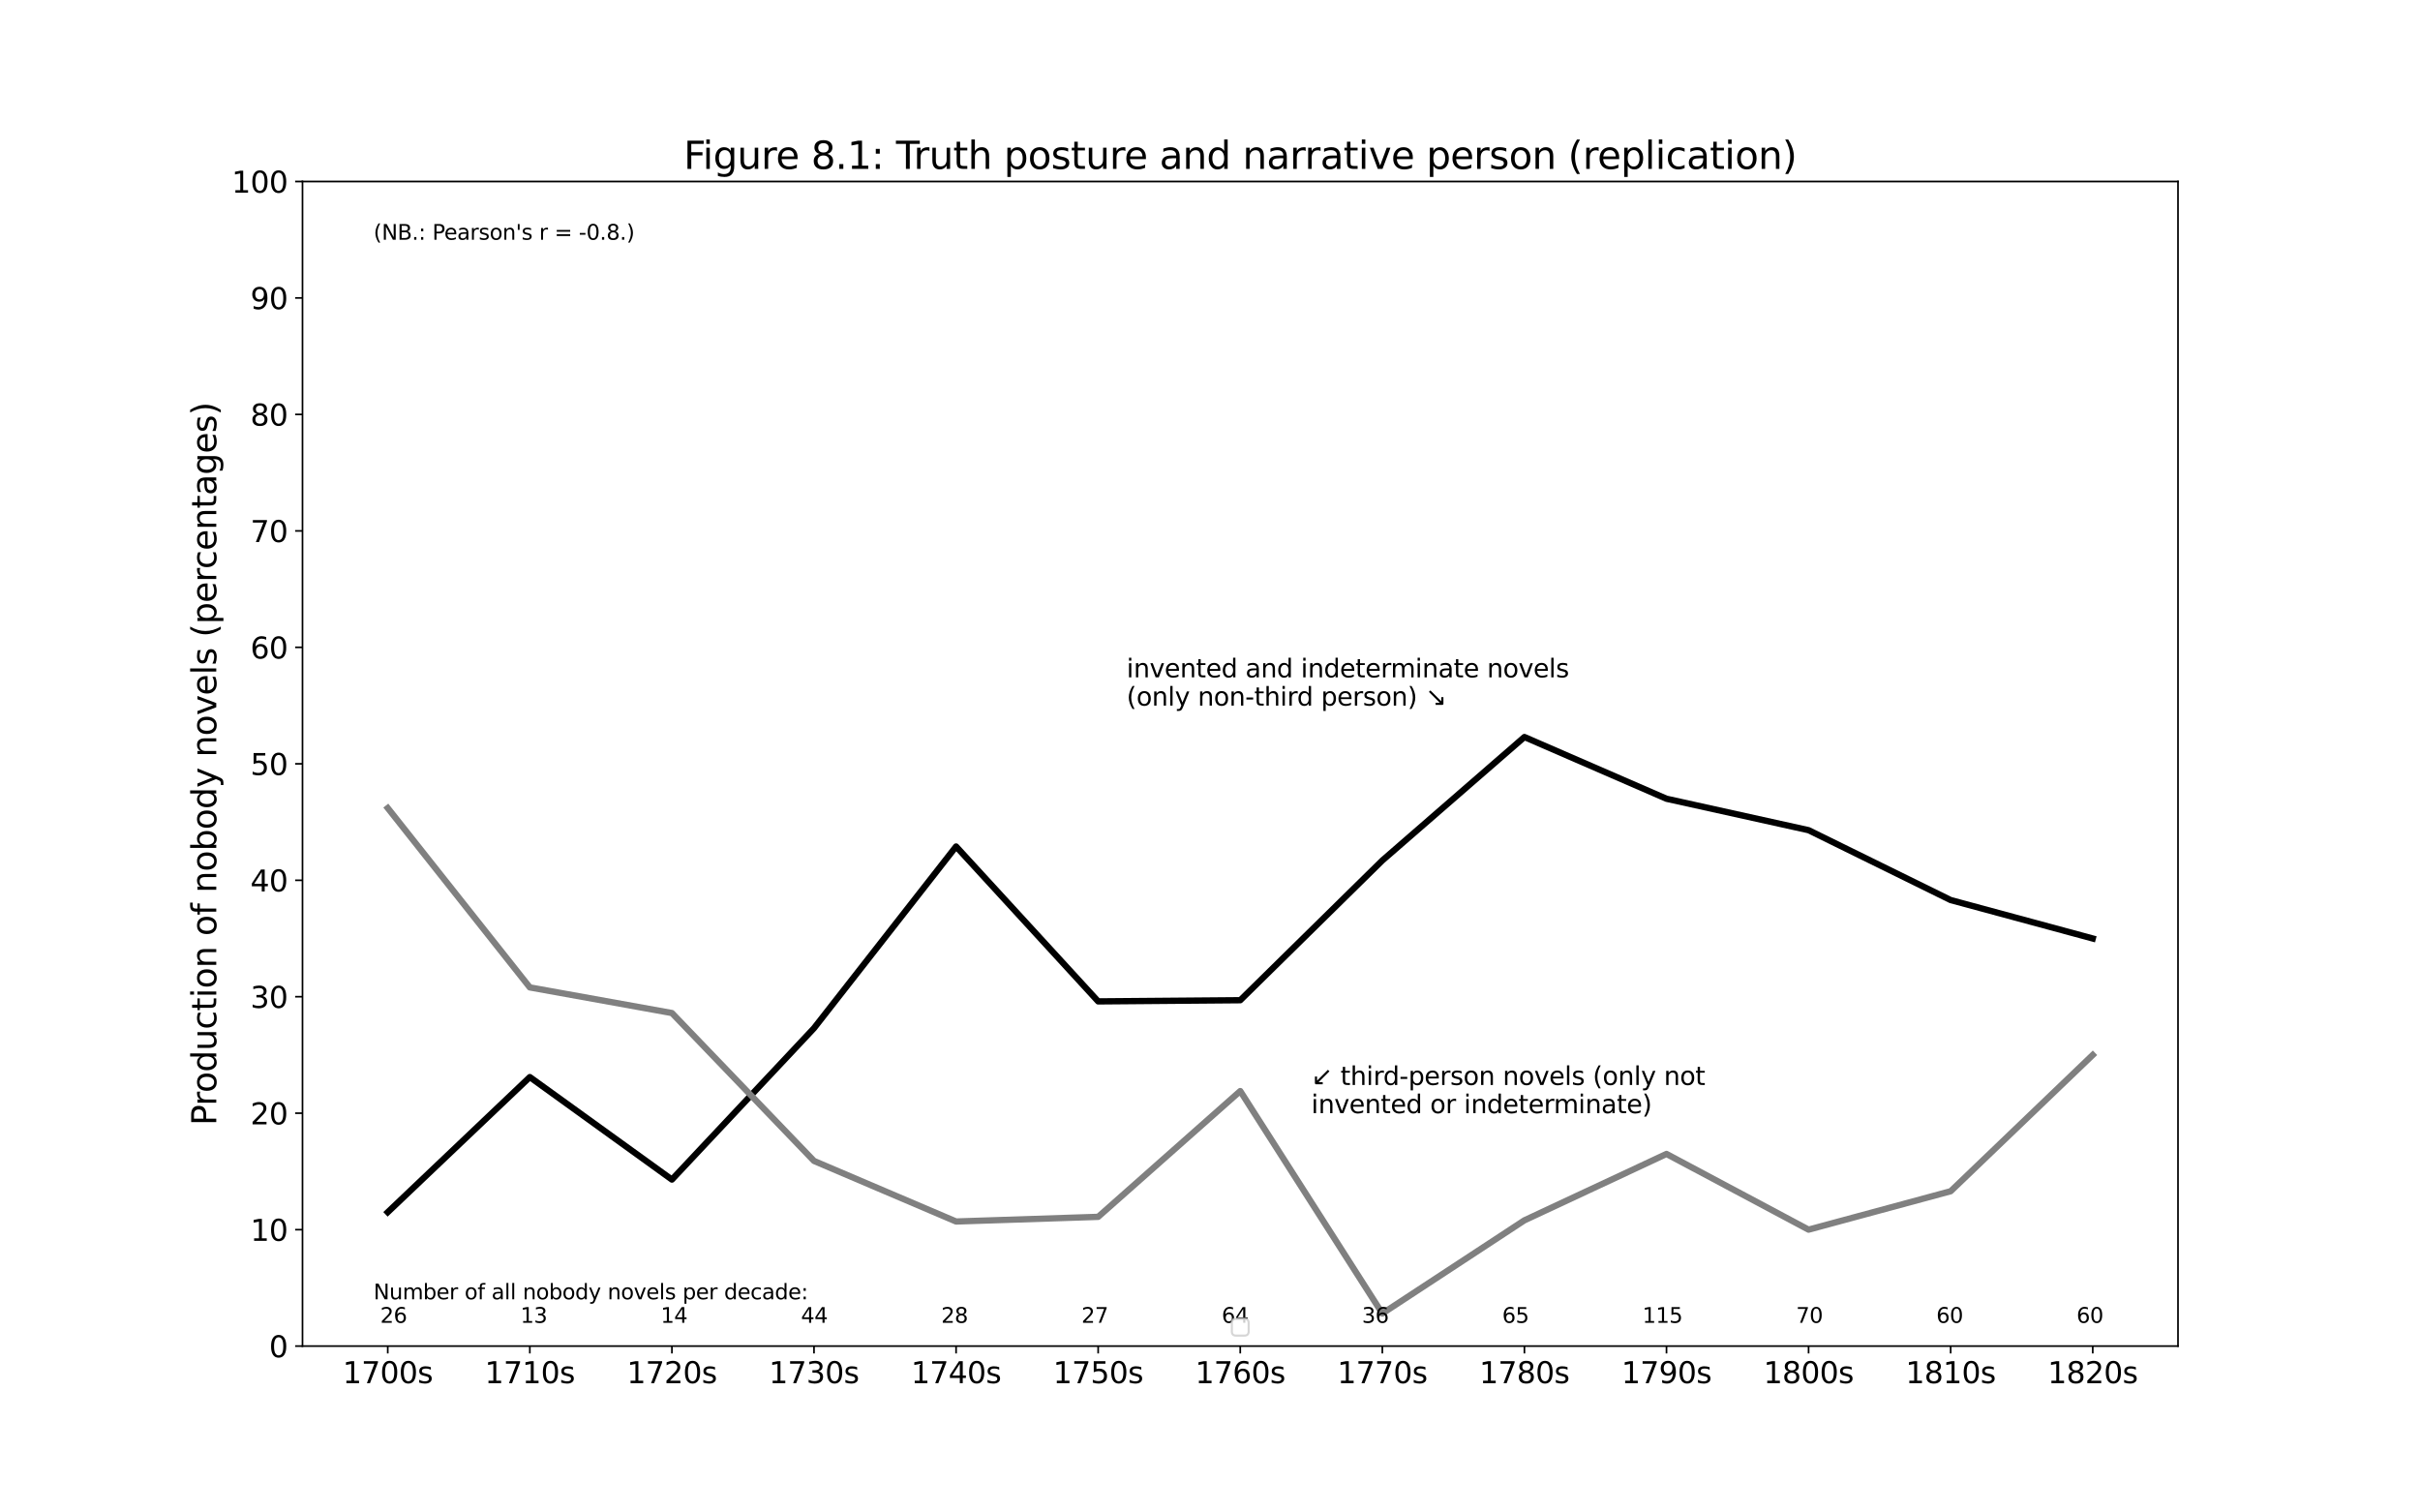 <?xml version="1.0" encoding="utf-8" standalone="no"?>
<!DOCTYPE svg PUBLIC "-//W3C//DTD SVG 1.1//EN"
  "http://www.w3.org/Graphics/SVG/1.1/DTD/svg11.dtd">
<svg xmlns:xlink="http://www.w3.org/1999/xlink" width="1152pt" height="720pt" viewBox="0 0 1152 720" xmlns="http://www.w3.org/2000/svg" version="1.1">
 <defs>
  <style type="text/css">*{stroke-linejoin: round; stroke-linecap: butt}</style>
 </defs>
 <g id="figure_1">
  <g id="patch_1">
   <path d="M 0 720 
L 1152 720 
L 1152 0 
L 0 0 
z
" style="fill: #ffffff"/>
  </g>
  <g id="axes_1">
   <g id="patch_2">
    <path d="M 144 640.8 
L 1036.8 640.8 
L 1036.8 86.4 
L 144 86.4 
z
" style="fill: #ffffff"/>
   </g>
   <g id="matplotlib.axis_1">
    <g id="xtick_1">
     <g id="line2d_1">
      <defs>
       <path id="m83b5baeb89" d="M 0 0 
L 0 3.5 
" style="stroke: #000000; stroke-width: 0.8"/>
      </defs>
      <g>
       <use xlink:href="#m83b5baeb89" x="184.582" y="640.8" style="stroke: #000000; stroke-width: 0.8"/>
      </g>
     </g>
     <g id="text_1">
      <!-- 1700s -->
      <g transform="translate(163.12 658.438)scale(0.14 -0.14)">
       <defs>
        <path id="DejaVuSans-31" d="M 794 531 
L 1825 531 
L 1825 4091 
L 703 3866 
L 703 4441 
L 1819 4666 
L 2450 4666 
L 2450 531 
L 3481 531 
L 3481 0 
L 794 0 
L 794 531 
z
" transform="scale(0.016)"/>
        <path id="DejaVuSans-37" d="M 525 4666 
L 3525 4666 
L 3525 4397 
L 1831 0 
L 1172 0 
L 2766 4134 
L 525 4134 
L 525 4666 
z
" transform="scale(0.016)"/>
        <path id="DejaVuSans-30" d="M 2034 4250 
Q 1547 4250 1301 3770 
Q 1056 3291 1056 2328 
Q 1056 1369 1301 889 
Q 1547 409 2034 409 
Q 2525 409 2770 889 
Q 3016 1369 3016 2328 
Q 3016 3291 2770 3770 
Q 2525 4250 2034 4250 
z
M 2034 4750 
Q 2819 4750 3233 4129 
Q 3647 3509 3647 2328 
Q 3647 1150 3233 529 
Q 2819 -91 2034 -91 
Q 1250 -91 836 529 
Q 422 1150 422 2328 
Q 422 3509 836 4129 
Q 1250 4750 2034 4750 
z
" transform="scale(0.016)"/>
        <path id="DejaVuSans-73" d="M 2834 3397 
L 2834 2853 
Q 2591 2978 2328 3040 
Q 2066 3103 1784 3103 
Q 1356 3103 1142 2972 
Q 928 2841 928 2578 
Q 928 2378 1081 2264 
Q 1234 2150 1697 2047 
L 1894 2003 
Q 2506 1872 2764 1633 
Q 3022 1394 3022 966 
Q 3022 478 2636 193 
Q 2250 -91 1575 -91 
Q 1294 -91 989 -36 
Q 684 19 347 128 
L 347 722 
Q 666 556 975 473 
Q 1284 391 1588 391 
Q 1994 391 2212 530 
Q 2431 669 2431 922 
Q 2431 1156 2273 1281 
Q 2116 1406 1581 1522 
L 1381 1569 
Q 847 1681 609 1914 
Q 372 2147 372 2553 
Q 372 3047 722 3315 
Q 1072 3584 1716 3584 
Q 2034 3584 2315 3537 
Q 2597 3491 2834 3397 
z
" transform="scale(0.016)"/>
       </defs>
       <use xlink:href="#DejaVuSans-31"/>
       <use xlink:href="#DejaVuSans-37" x="63.623"/>
       <use xlink:href="#DejaVuSans-30" x="127.246"/>
       <use xlink:href="#DejaVuSans-30" x="190.869"/>
       <use xlink:href="#DejaVuSans-73" x="254.492"/>
      </g>
     </g>
    </g>
    <g id="xtick_2">
     <g id="line2d_2">
      <g>
       <use xlink:href="#m83b5baeb89" x="252.218" y="640.8" style="stroke: #000000; stroke-width: 0.8"/>
      </g>
     </g>
     <g id="text_2">
      <!-- 1710s -->
      <g transform="translate(230.757 658.438)scale(0.14 -0.14)">
       <use xlink:href="#DejaVuSans-31"/>
       <use xlink:href="#DejaVuSans-37" x="63.623"/>
       <use xlink:href="#DejaVuSans-31" x="127.246"/>
       <use xlink:href="#DejaVuSans-30" x="190.869"/>
       <use xlink:href="#DejaVuSans-73" x="254.492"/>
      </g>
     </g>
    </g>
    <g id="xtick_3">
     <g id="line2d_3">
      <g>
       <use xlink:href="#m83b5baeb89" x="319.855" y="640.8" style="stroke: #000000; stroke-width: 0.8"/>
      </g>
     </g>
     <g id="text_3">
      <!-- 1720s -->
      <g transform="translate(298.393 658.438)scale(0.14 -0.14)">
       <defs>
        <path id="DejaVuSans-32" d="M 1228 531 
L 3431 531 
L 3431 0 
L 469 0 
L 469 531 
Q 828 903 1448 1529 
Q 2069 2156 2228 2338 
Q 2531 2678 2651 2914 
Q 2772 3150 2772 3378 
Q 2772 3750 2511 3984 
Q 2250 4219 1831 4219 
Q 1534 4219 1204 4116 
Q 875 4013 500 3803 
L 500 4441 
Q 881 4594 1212 4672 
Q 1544 4750 1819 4750 
Q 2544 4750 2975 4387 
Q 3406 4025 3406 3419 
Q 3406 3131 3298 2873 
Q 3191 2616 2906 2266 
Q 2828 2175 2409 1742 
Q 1991 1309 1228 531 
z
" transform="scale(0.016)"/>
       </defs>
       <use xlink:href="#DejaVuSans-31"/>
       <use xlink:href="#DejaVuSans-37" x="63.623"/>
       <use xlink:href="#DejaVuSans-32" x="127.246"/>
       <use xlink:href="#DejaVuSans-30" x="190.869"/>
       <use xlink:href="#DejaVuSans-73" x="254.492"/>
      </g>
     </g>
    </g>
    <g id="xtick_4">
     <g id="line2d_4">
      <g>
       <use xlink:href="#m83b5baeb89" x="387.491" y="640.8" style="stroke: #000000; stroke-width: 0.8"/>
      </g>
     </g>
     <g id="text_4">
      <!-- 1730s -->
      <g transform="translate(366.029 658.438)scale(0.14 -0.14)">
       <defs>
        <path id="DejaVuSans-33" d="M 2597 2516 
Q 3050 2419 3304 2112 
Q 3559 1806 3559 1356 
Q 3559 666 3084 287 
Q 2609 -91 1734 -91 
Q 1441 -91 1130 -33 
Q 819 25 488 141 
L 488 750 
Q 750 597 1062 519 
Q 1375 441 1716 441 
Q 2309 441 2620 675 
Q 2931 909 2931 1356 
Q 2931 1769 2642 2001 
Q 2353 2234 1838 2234 
L 1294 2234 
L 1294 2753 
L 1863 2753 
Q 2328 2753 2575 2939 
Q 2822 3125 2822 3475 
Q 2822 3834 2567 4026 
Q 2313 4219 1838 4219 
Q 1578 4219 1281 4162 
Q 984 4106 628 3988 
L 628 4550 
Q 988 4650 1302 4700 
Q 1616 4750 1894 4750 
Q 2613 4750 3031 4423 
Q 3450 4097 3450 3541 
Q 3450 3153 3228 2886 
Q 3006 2619 2597 2516 
z
" transform="scale(0.016)"/>
       </defs>
       <use xlink:href="#DejaVuSans-31"/>
       <use xlink:href="#DejaVuSans-37" x="63.623"/>
       <use xlink:href="#DejaVuSans-33" x="127.246"/>
       <use xlink:href="#DejaVuSans-30" x="190.869"/>
       <use xlink:href="#DejaVuSans-73" x="254.492"/>
      </g>
     </g>
    </g>
    <g id="xtick_5">
     <g id="line2d_5">
      <g>
       <use xlink:href="#m83b5baeb89" x="455.127" y="640.8" style="stroke: #000000; stroke-width: 0.8"/>
      </g>
     </g>
     <g id="text_5">
      <!-- 1740s -->
      <g transform="translate(433.666 658.438)scale(0.14 -0.14)">
       <defs>
        <path id="DejaVuSans-34" d="M 2419 4116 
L 825 1625 
L 2419 1625 
L 2419 4116 
z
M 2253 4666 
L 3047 4666 
L 3047 1625 
L 3713 1625 
L 3713 1100 
L 3047 1100 
L 3047 0 
L 2419 0 
L 2419 1100 
L 313 1100 
L 313 1709 
L 2253 4666 
z
" transform="scale(0.016)"/>
       </defs>
       <use xlink:href="#DejaVuSans-31"/>
       <use xlink:href="#DejaVuSans-37" x="63.623"/>
       <use xlink:href="#DejaVuSans-34" x="127.246"/>
       <use xlink:href="#DejaVuSans-30" x="190.869"/>
       <use xlink:href="#DejaVuSans-73" x="254.492"/>
      </g>
     </g>
    </g>
    <g id="xtick_6">
     <g id="line2d_6">
      <g>
       <use xlink:href="#m83b5baeb89" x="522.764" y="640.8" style="stroke: #000000; stroke-width: 0.8"/>
      </g>
     </g>
     <g id="text_6">
      <!-- 1750s -->
      <g transform="translate(501.302 658.438)scale(0.14 -0.14)">
       <defs>
        <path id="DejaVuSans-35" d="M 691 4666 
L 3169 4666 
L 3169 4134 
L 1269 4134 
L 1269 2991 
Q 1406 3038 1543 3061 
Q 1681 3084 1819 3084 
Q 2600 3084 3056 2656 
Q 3513 2228 3513 1497 
Q 3513 744 3044 326 
Q 2575 -91 1722 -91 
Q 1428 -91 1123 -41 
Q 819 9 494 109 
L 494 744 
Q 775 591 1075 516 
Q 1375 441 1709 441 
Q 2250 441 2565 725 
Q 2881 1009 2881 1497 
Q 2881 1984 2565 2268 
Q 2250 2553 1709 2553 
Q 1456 2553 1204 2497 
Q 953 2441 691 2322 
L 691 4666 
z
" transform="scale(0.016)"/>
       </defs>
       <use xlink:href="#DejaVuSans-31"/>
       <use xlink:href="#DejaVuSans-37" x="63.623"/>
       <use xlink:href="#DejaVuSans-35" x="127.246"/>
       <use xlink:href="#DejaVuSans-30" x="190.869"/>
       <use xlink:href="#DejaVuSans-73" x="254.492"/>
      </g>
     </g>
    </g>
    <g id="xtick_7">
     <g id="line2d_7">
      <g>
       <use xlink:href="#m83b5baeb89" x="590.4" y="640.8" style="stroke: #000000; stroke-width: 0.8"/>
      </g>
     </g>
     <g id="text_7">
      <!-- 1760s -->
      <g transform="translate(568.938 658.438)scale(0.14 -0.14)">
       <defs>
        <path id="DejaVuSans-36" d="M 2113 2584 
Q 1688 2584 1439 2293 
Q 1191 2003 1191 1497 
Q 1191 994 1439 701 
Q 1688 409 2113 409 
Q 2538 409 2786 701 
Q 3034 994 3034 1497 
Q 3034 2003 2786 2293 
Q 2538 2584 2113 2584 
z
M 3366 4563 
L 3366 3988 
Q 3128 4100 2886 4159 
Q 2644 4219 2406 4219 
Q 1781 4219 1451 3797 
Q 1122 3375 1075 2522 
Q 1259 2794 1537 2939 
Q 1816 3084 2150 3084 
Q 2853 3084 3261 2657 
Q 3669 2231 3669 1497 
Q 3669 778 3244 343 
Q 2819 -91 2113 -91 
Q 1303 -91 875 529 
Q 447 1150 447 2328 
Q 447 3434 972 4092 
Q 1497 4750 2381 4750 
Q 2619 4750 2861 4703 
Q 3103 4656 3366 4563 
z
" transform="scale(0.016)"/>
       </defs>
       <use xlink:href="#DejaVuSans-31"/>
       <use xlink:href="#DejaVuSans-37" x="63.623"/>
       <use xlink:href="#DejaVuSans-36" x="127.246"/>
       <use xlink:href="#DejaVuSans-30" x="190.869"/>
       <use xlink:href="#DejaVuSans-73" x="254.492"/>
      </g>
     </g>
    </g>
    <g id="xtick_8">
     <g id="line2d_8">
      <g>
       <use xlink:href="#m83b5baeb89" x="658.036" y="640.8" style="stroke: #000000; stroke-width: 0.8"/>
      </g>
     </g>
     <g id="text_8">
      <!-- 1770s -->
      <g transform="translate(636.575 658.438)scale(0.14 -0.14)">
       <use xlink:href="#DejaVuSans-31"/>
       <use xlink:href="#DejaVuSans-37" x="63.623"/>
       <use xlink:href="#DejaVuSans-37" x="127.246"/>
       <use xlink:href="#DejaVuSans-30" x="190.869"/>
       <use xlink:href="#DejaVuSans-73" x="254.492"/>
      </g>
     </g>
    </g>
    <g id="xtick_9">
     <g id="line2d_9">
      <g>
       <use xlink:href="#m83b5baeb89" x="725.673" y="640.8" style="stroke: #000000; stroke-width: 0.8"/>
      </g>
     </g>
     <g id="text_9">
      <!-- 1780s -->
      <g transform="translate(704.211 658.438)scale(0.14 -0.14)">
       <defs>
        <path id="DejaVuSans-38" d="M 2034 2216 
Q 1584 2216 1326 1975 
Q 1069 1734 1069 1313 
Q 1069 891 1326 650 
Q 1584 409 2034 409 
Q 2484 409 2743 651 
Q 3003 894 3003 1313 
Q 3003 1734 2745 1975 
Q 2488 2216 2034 2216 
z
M 1403 2484 
Q 997 2584 770 2862 
Q 544 3141 544 3541 
Q 544 4100 942 4425 
Q 1341 4750 2034 4750 
Q 2731 4750 3128 4425 
Q 3525 4100 3525 3541 
Q 3525 3141 3298 2862 
Q 3072 2584 2669 2484 
Q 3125 2378 3379 2068 
Q 3634 1759 3634 1313 
Q 3634 634 3220 271 
Q 2806 -91 2034 -91 
Q 1263 -91 848 271 
Q 434 634 434 1313 
Q 434 1759 690 2068 
Q 947 2378 1403 2484 
z
M 1172 3481 
Q 1172 3119 1398 2916 
Q 1625 2713 2034 2713 
Q 2441 2713 2670 2916 
Q 2900 3119 2900 3481 
Q 2900 3844 2670 4047 
Q 2441 4250 2034 4250 
Q 1625 4250 1398 4047 
Q 1172 3844 1172 3481 
z
" transform="scale(0.016)"/>
       </defs>
       <use xlink:href="#DejaVuSans-31"/>
       <use xlink:href="#DejaVuSans-37" x="63.623"/>
       <use xlink:href="#DejaVuSans-38" x="127.246"/>
       <use xlink:href="#DejaVuSans-30" x="190.869"/>
       <use xlink:href="#DejaVuSans-73" x="254.492"/>
      </g>
     </g>
    </g>
    <g id="xtick_10">
     <g id="line2d_10">
      <g>
       <use xlink:href="#m83b5baeb89" x="793.309" y="640.8" style="stroke: #000000; stroke-width: 0.8"/>
      </g>
     </g>
     <g id="text_10">
      <!-- 1790s -->
      <g transform="translate(771.848 658.438)scale(0.14 -0.14)">
       <defs>
        <path id="DejaVuSans-39" d="M 703 97 
L 703 672 
Q 941 559 1184 500 
Q 1428 441 1663 441 
Q 2288 441 2617 861 
Q 2947 1281 2994 2138 
Q 2813 1869 2534 1725 
Q 2256 1581 1919 1581 
Q 1219 1581 811 2004 
Q 403 2428 403 3163 
Q 403 3881 828 4315 
Q 1253 4750 1959 4750 
Q 2769 4750 3195 4129 
Q 3622 3509 3622 2328 
Q 3622 1225 3098 567 
Q 2575 -91 1691 -91 
Q 1453 -91 1209 -44 
Q 966 3 703 97 
z
M 1959 2075 
Q 2384 2075 2632 2365 
Q 2881 2656 2881 3163 
Q 2881 3666 2632 3958 
Q 2384 4250 1959 4250 
Q 1534 4250 1286 3958 
Q 1038 3666 1038 3163 
Q 1038 2656 1286 2365 
Q 1534 2075 1959 2075 
z
" transform="scale(0.016)"/>
       </defs>
       <use xlink:href="#DejaVuSans-31"/>
       <use xlink:href="#DejaVuSans-37" x="63.623"/>
       <use xlink:href="#DejaVuSans-39" x="127.246"/>
       <use xlink:href="#DejaVuSans-30" x="190.869"/>
       <use xlink:href="#DejaVuSans-73" x="254.492"/>
      </g>
     </g>
    </g>
    <g id="xtick_11">
     <g id="line2d_11">
      <g>
       <use xlink:href="#m83b5baeb89" x="860.945" y="640.8" style="stroke: #000000; stroke-width: 0.8"/>
      </g>
     </g>
     <g id="text_11">
      <!-- 1800s -->
      <g transform="translate(839.484 658.438)scale(0.14 -0.14)">
       <use xlink:href="#DejaVuSans-31"/>
       <use xlink:href="#DejaVuSans-38" x="63.623"/>
       <use xlink:href="#DejaVuSans-30" x="127.246"/>
       <use xlink:href="#DejaVuSans-30" x="190.869"/>
       <use xlink:href="#DejaVuSans-73" x="254.492"/>
      </g>
     </g>
    </g>
    <g id="xtick_12">
     <g id="line2d_12">
      <g>
       <use xlink:href="#m83b5baeb89" x="928.582" y="640.8" style="stroke: #000000; stroke-width: 0.8"/>
      </g>
     </g>
     <g id="text_12">
      <!-- 1810s -->
      <g transform="translate(907.12 658.438)scale(0.14 -0.14)">
       <use xlink:href="#DejaVuSans-31"/>
       <use xlink:href="#DejaVuSans-38" x="63.623"/>
       <use xlink:href="#DejaVuSans-31" x="127.246"/>
       <use xlink:href="#DejaVuSans-30" x="190.869"/>
       <use xlink:href="#DejaVuSans-73" x="254.492"/>
      </g>
     </g>
    </g>
    <g id="xtick_13">
     <g id="line2d_13">
      <g>
       <use xlink:href="#m83b5baeb89" x="996.218" y="640.8" style="stroke: #000000; stroke-width: 0.8"/>
      </g>
     </g>
     <g id="text_13">
      <!-- 1820s -->
      <g transform="translate(974.757 658.438)scale(0.14 -0.14)">
       <use xlink:href="#DejaVuSans-31"/>
       <use xlink:href="#DejaVuSans-38" x="63.623"/>
       <use xlink:href="#DejaVuSans-32" x="127.246"/>
       <use xlink:href="#DejaVuSans-30" x="190.869"/>
       <use xlink:href="#DejaVuSans-73" x="254.492"/>
      </g>
     </g>
    </g>
   </g>
   <g id="matplotlib.axis_2">
    <g id="ytick_1">
     <g id="line2d_14">
      <defs>
       <path id="m2852920630" d="M 0 0 
L -3.5 0 
" style="stroke: #000000; stroke-width: 0.8"/>
      </defs>
      <g>
       <use xlink:href="#m2852920630" x="144" y="640.8" style="stroke: #000000; stroke-width: 0.8"/>
      </g>
     </g>
     <g id="text_14">
      <!-- 0 -->
      <g transform="translate(128.093 646.119)scale(0.14 -0.14)">
       <use xlink:href="#DejaVuSans-30"/>
      </g>
     </g>
    </g>
    <g id="ytick_2">
     <g id="line2d_15">
      <g>
       <use xlink:href="#m2852920630" x="144" y="585.36" style="stroke: #000000; stroke-width: 0.8"/>
      </g>
     </g>
     <g id="text_15">
      <!-- 10 -->
      <g transform="translate(119.185 590.679)scale(0.14 -0.14)">
       <use xlink:href="#DejaVuSans-31"/>
       <use xlink:href="#DejaVuSans-30" x="63.623"/>
      </g>
     </g>
    </g>
    <g id="ytick_3">
     <g id="line2d_16">
      <g>
       <use xlink:href="#m2852920630" x="144" y="529.92" style="stroke: #000000; stroke-width: 0.8"/>
      </g>
     </g>
     <g id="text_16">
      <!-- 20 -->
      <g transform="translate(119.185 535.239)scale(0.14 -0.14)">
       <use xlink:href="#DejaVuSans-32"/>
       <use xlink:href="#DejaVuSans-30" x="63.623"/>
      </g>
     </g>
    </g>
    <g id="ytick_4">
     <g id="line2d_17">
      <g>
       <use xlink:href="#m2852920630" x="144" y="474.48" style="stroke: #000000; stroke-width: 0.8"/>
      </g>
     </g>
     <g id="text_17">
      <!-- 30 -->
      <g transform="translate(119.185 479.799)scale(0.14 -0.14)">
       <use xlink:href="#DejaVuSans-33"/>
       <use xlink:href="#DejaVuSans-30" x="63.623"/>
      </g>
     </g>
    </g>
    <g id="ytick_5">
     <g id="line2d_18">
      <g>
       <use xlink:href="#m2852920630" x="144" y="419.04" style="stroke: #000000; stroke-width: 0.8"/>
      </g>
     </g>
     <g id="text_18">
      <!-- 40 -->
      <g transform="translate(119.185 424.359)scale(0.14 -0.14)">
       <use xlink:href="#DejaVuSans-34"/>
       <use xlink:href="#DejaVuSans-30" x="63.623"/>
      </g>
     </g>
    </g>
    <g id="ytick_6">
     <g id="line2d_19">
      <g>
       <use xlink:href="#m2852920630" x="144" y="363.6" style="stroke: #000000; stroke-width: 0.8"/>
      </g>
     </g>
     <g id="text_19">
      <!-- 50 -->
      <g transform="translate(119.185 368.919)scale(0.14 -0.14)">
       <use xlink:href="#DejaVuSans-35"/>
       <use xlink:href="#DejaVuSans-30" x="63.623"/>
      </g>
     </g>
    </g>
    <g id="ytick_7">
     <g id="line2d_20">
      <g>
       <use xlink:href="#m2852920630" x="144" y="308.16" style="stroke: #000000; stroke-width: 0.8"/>
      </g>
     </g>
     <g id="text_20">
      <!-- 60 -->
      <g transform="translate(119.185 313.479)scale(0.14 -0.14)">
       <use xlink:href="#DejaVuSans-36"/>
       <use xlink:href="#DejaVuSans-30" x="63.623"/>
      </g>
     </g>
    </g>
    <g id="ytick_8">
     <g id="line2d_21">
      <g>
       <use xlink:href="#m2852920630" x="144" y="252.72" style="stroke: #000000; stroke-width: 0.8"/>
      </g>
     </g>
     <g id="text_21">
      <!-- 70 -->
      <g transform="translate(119.185 258.039)scale(0.14 -0.14)">
       <use xlink:href="#DejaVuSans-37"/>
       <use xlink:href="#DejaVuSans-30" x="63.623"/>
      </g>
     </g>
    </g>
    <g id="ytick_9">
     <g id="line2d_22">
      <g>
       <use xlink:href="#m2852920630" x="144" y="197.28" style="stroke: #000000; stroke-width: 0.8"/>
      </g>
     </g>
     <g id="text_22">
      <!-- 80 -->
      <g transform="translate(119.185 202.599)scale(0.14 -0.14)">
       <use xlink:href="#DejaVuSans-38"/>
       <use xlink:href="#DejaVuSans-30" x="63.623"/>
      </g>
     </g>
    </g>
    <g id="ytick_10">
     <g id="line2d_23">
      <g>
       <use xlink:href="#m2852920630" x="144" y="141.84" style="stroke: #000000; stroke-width: 0.8"/>
      </g>
     </g>
     <g id="text_23">
      <!-- 90 -->
      <g transform="translate(119.185 147.159)scale(0.14 -0.14)">
       <use xlink:href="#DejaVuSans-39"/>
       <use xlink:href="#DejaVuSans-30" x="63.623"/>
      </g>
     </g>
    </g>
    <g id="ytick_11">
     <g id="line2d_24">
      <g>
       <use xlink:href="#m2852920630" x="144" y="86.4" style="stroke: #000000; stroke-width: 0.8"/>
      </g>
     </g>
     <g id="text_24">
      <!-- 100 -->
      <g transform="translate(110.278 91.719)scale(0.14 -0.14)">
       <use xlink:href="#DejaVuSans-31"/>
       <use xlink:href="#DejaVuSans-30" x="63.623"/>
       <use xlink:href="#DejaVuSans-30" x="127.246"/>
      </g>
     </g>
    </g>
    <g id="text_25">
     <!-- Production of nobody novels (percentages) -->
     <g transform="translate(102.95 535.756)rotate(-90)scale(0.16 -0.16)">
      <defs>
       <path id="DejaVuSans-50" d="M 1259 4147 
L 1259 2394 
L 2053 2394 
Q 2494 2394 2734 2622 
Q 2975 2850 2975 3272 
Q 2975 3691 2734 3919 
Q 2494 4147 2053 4147 
L 1259 4147 
z
M 628 4666 
L 2053 4666 
Q 2838 4666 3239 4311 
Q 3641 3956 3641 3272 
Q 3641 2581 3239 2228 
Q 2838 1875 2053 1875 
L 1259 1875 
L 1259 0 
L 628 0 
L 628 4666 
z
" transform="scale(0.016)"/>
       <path id="DejaVuSans-72" d="M 2631 2963 
Q 2534 3019 2420 3045 
Q 2306 3072 2169 3072 
Q 1681 3072 1420 2755 
Q 1159 2438 1159 1844 
L 1159 0 
L 581 0 
L 581 3500 
L 1159 3500 
L 1159 2956 
Q 1341 3275 1631 3429 
Q 1922 3584 2338 3584 
Q 2397 3584 2469 3576 
Q 2541 3569 2628 3553 
L 2631 2963 
z
" transform="scale(0.016)"/>
       <path id="DejaVuSans-6f" d="M 1959 3097 
Q 1497 3097 1228 2736 
Q 959 2375 959 1747 
Q 959 1119 1226 758 
Q 1494 397 1959 397 
Q 2419 397 2687 759 
Q 2956 1122 2956 1747 
Q 2956 2369 2687 2733 
Q 2419 3097 1959 3097 
z
M 1959 3584 
Q 2709 3584 3137 3096 
Q 3566 2609 3566 1747 
Q 3566 888 3137 398 
Q 2709 -91 1959 -91 
Q 1206 -91 779 398 
Q 353 888 353 1747 
Q 353 2609 779 3096 
Q 1206 3584 1959 3584 
z
" transform="scale(0.016)"/>
       <path id="DejaVuSans-64" d="M 2906 2969 
L 2906 4863 
L 3481 4863 
L 3481 0 
L 2906 0 
L 2906 525 
Q 2725 213 2448 61 
Q 2172 -91 1784 -91 
Q 1150 -91 751 415 
Q 353 922 353 1747 
Q 353 2572 751 3078 
Q 1150 3584 1784 3584 
Q 2172 3584 2448 3432 
Q 2725 3281 2906 2969 
z
M 947 1747 
Q 947 1113 1208 752 
Q 1469 391 1925 391 
Q 2381 391 2643 752 
Q 2906 1113 2906 1747 
Q 2906 2381 2643 2742 
Q 2381 3103 1925 3103 
Q 1469 3103 1208 2742 
Q 947 2381 947 1747 
z
" transform="scale(0.016)"/>
       <path id="DejaVuSans-75" d="M 544 1381 
L 544 3500 
L 1119 3500 
L 1119 1403 
Q 1119 906 1312 657 
Q 1506 409 1894 409 
Q 2359 409 2629 706 
Q 2900 1003 2900 1516 
L 2900 3500 
L 3475 3500 
L 3475 0 
L 2900 0 
L 2900 538 
Q 2691 219 2414 64 
Q 2138 -91 1772 -91 
Q 1169 -91 856 284 
Q 544 659 544 1381 
z
M 1991 3584 
L 1991 3584 
z
" transform="scale(0.016)"/>
       <path id="DejaVuSans-63" d="M 3122 3366 
L 3122 2828 
Q 2878 2963 2633 3030 
Q 2388 3097 2138 3097 
Q 1578 3097 1268 2742 
Q 959 2388 959 1747 
Q 959 1106 1268 751 
Q 1578 397 2138 397 
Q 2388 397 2633 464 
Q 2878 531 3122 666 
L 3122 134 
Q 2881 22 2623 -34 
Q 2366 -91 2075 -91 
Q 1284 -91 818 406 
Q 353 903 353 1747 
Q 353 2603 823 3093 
Q 1294 3584 2113 3584 
Q 2378 3584 2631 3529 
Q 2884 3475 3122 3366 
z
" transform="scale(0.016)"/>
       <path id="DejaVuSans-74" d="M 1172 4494 
L 1172 3500 
L 2356 3500 
L 2356 3053 
L 1172 3053 
L 1172 1153 
Q 1172 725 1289 603 
Q 1406 481 1766 481 
L 2356 481 
L 2356 0 
L 1766 0 
Q 1100 0 847 248 
Q 594 497 594 1153 
L 594 3053 
L 172 3053 
L 172 3500 
L 594 3500 
L 594 4494 
L 1172 4494 
z
" transform="scale(0.016)"/>
       <path id="DejaVuSans-69" d="M 603 3500 
L 1178 3500 
L 1178 0 
L 603 0 
L 603 3500 
z
M 603 4863 
L 1178 4863 
L 1178 4134 
L 603 4134 
L 603 4863 
z
" transform="scale(0.016)"/>
       <path id="DejaVuSans-6e" d="M 3513 2113 
L 3513 0 
L 2938 0 
L 2938 2094 
Q 2938 2591 2744 2837 
Q 2550 3084 2163 3084 
Q 1697 3084 1428 2787 
Q 1159 2491 1159 1978 
L 1159 0 
L 581 0 
L 581 3500 
L 1159 3500 
L 1159 2956 
Q 1366 3272 1645 3428 
Q 1925 3584 2291 3584 
Q 2894 3584 3203 3211 
Q 3513 2838 3513 2113 
z
" transform="scale(0.016)"/>
       <path id="DejaVuSans-20" transform="scale(0.016)"/>
       <path id="DejaVuSans-66" d="M 2375 4863 
L 2375 4384 
L 1825 4384 
Q 1516 4384 1395 4259 
Q 1275 4134 1275 3809 
L 1275 3500 
L 2222 3500 
L 2222 3053 
L 1275 3053 
L 1275 0 
L 697 0 
L 697 3053 
L 147 3053 
L 147 3500 
L 697 3500 
L 697 3744 
Q 697 4328 969 4595 
Q 1241 4863 1831 4863 
L 2375 4863 
z
" transform="scale(0.016)"/>
       <path id="DejaVuSans-62" d="M 3116 1747 
Q 3116 2381 2855 2742 
Q 2594 3103 2138 3103 
Q 1681 3103 1420 2742 
Q 1159 2381 1159 1747 
Q 1159 1113 1420 752 
Q 1681 391 2138 391 
Q 2594 391 2855 752 
Q 3116 1113 3116 1747 
z
M 1159 2969 
Q 1341 3281 1617 3432 
Q 1894 3584 2278 3584 
Q 2916 3584 3314 3078 
Q 3713 2572 3713 1747 
Q 3713 922 3314 415 
Q 2916 -91 2278 -91 
Q 1894 -91 1617 61 
Q 1341 213 1159 525 
L 1159 0 
L 581 0 
L 581 4863 
L 1159 4863 
L 1159 2969 
z
" transform="scale(0.016)"/>
       <path id="DejaVuSans-79" d="M 2059 -325 
Q 1816 -950 1584 -1140 
Q 1353 -1331 966 -1331 
L 506 -1331 
L 506 -850 
L 844 -850 
Q 1081 -850 1212 -737 
Q 1344 -625 1503 -206 
L 1606 56 
L 191 3500 
L 800 3500 
L 1894 763 
L 2988 3500 
L 3597 3500 
L 2059 -325 
z
" transform="scale(0.016)"/>
       <path id="DejaVuSans-76" d="M 191 3500 
L 800 3500 
L 1894 563 
L 2988 3500 
L 3597 3500 
L 2284 0 
L 1503 0 
L 191 3500 
z
" transform="scale(0.016)"/>
       <path id="DejaVuSans-65" d="M 3597 1894 
L 3597 1613 
L 953 1613 
Q 991 1019 1311 708 
Q 1631 397 2203 397 
Q 2534 397 2845 478 
Q 3156 559 3463 722 
L 3463 178 
Q 3153 47 2828 -22 
Q 2503 -91 2169 -91 
Q 1331 -91 842 396 
Q 353 884 353 1716 
Q 353 2575 817 3079 
Q 1281 3584 2069 3584 
Q 2775 3584 3186 3129 
Q 3597 2675 3597 1894 
z
M 3022 2063 
Q 3016 2534 2758 2815 
Q 2500 3097 2075 3097 
Q 1594 3097 1305 2825 
Q 1016 2553 972 2059 
L 3022 2063 
z
" transform="scale(0.016)"/>
       <path id="DejaVuSans-6c" d="M 603 4863 
L 1178 4863 
L 1178 0 
L 603 0 
L 603 4863 
z
" transform="scale(0.016)"/>
       <path id="DejaVuSans-28" d="M 1984 4856 
Q 1566 4138 1362 3434 
Q 1159 2731 1159 2009 
Q 1159 1288 1364 580 
Q 1569 -128 1984 -844 
L 1484 -844 
Q 1016 -109 783 600 
Q 550 1309 550 2009 
Q 550 2706 781 3412 
Q 1013 4119 1484 4856 
L 1984 4856 
z
" transform="scale(0.016)"/>
       <path id="DejaVuSans-70" d="M 1159 525 
L 1159 -1331 
L 581 -1331 
L 581 3500 
L 1159 3500 
L 1159 2969 
Q 1341 3281 1617 3432 
Q 1894 3584 2278 3584 
Q 2916 3584 3314 3078 
Q 3713 2572 3713 1747 
Q 3713 922 3314 415 
Q 2916 -91 2278 -91 
Q 1894 -91 1617 61 
Q 1341 213 1159 525 
z
M 3116 1747 
Q 3116 2381 2855 2742 
Q 2594 3103 2138 3103 
Q 1681 3103 1420 2742 
Q 1159 2381 1159 1747 
Q 1159 1113 1420 752 
Q 1681 391 2138 391 
Q 2594 391 2855 752 
Q 3116 1113 3116 1747 
z
" transform="scale(0.016)"/>
       <path id="DejaVuSans-61" d="M 2194 1759 
Q 1497 1759 1228 1600 
Q 959 1441 959 1056 
Q 959 750 1161 570 
Q 1363 391 1709 391 
Q 2188 391 2477 730 
Q 2766 1069 2766 1631 
L 2766 1759 
L 2194 1759 
z
M 3341 1997 
L 3341 0 
L 2766 0 
L 2766 531 
Q 2569 213 2275 61 
Q 1981 -91 1556 -91 
Q 1019 -91 701 211 
Q 384 513 384 1019 
Q 384 1609 779 1909 
Q 1175 2209 1959 2209 
L 2766 2209 
L 2766 2266 
Q 2766 2663 2505 2880 
Q 2244 3097 1772 3097 
Q 1472 3097 1187 3025 
Q 903 2953 641 2809 
L 641 3341 
Q 956 3463 1253 3523 
Q 1550 3584 1831 3584 
Q 2591 3584 2966 3190 
Q 3341 2797 3341 1997 
z
" transform="scale(0.016)"/>
       <path id="DejaVuSans-67" d="M 2906 1791 
Q 2906 2416 2648 2759 
Q 2391 3103 1925 3103 
Q 1463 3103 1205 2759 
Q 947 2416 947 1791 
Q 947 1169 1205 825 
Q 1463 481 1925 481 
Q 2391 481 2648 825 
Q 2906 1169 2906 1791 
z
M 3481 434 
Q 3481 -459 3084 -895 
Q 2688 -1331 1869 -1331 
Q 1566 -1331 1297 -1286 
Q 1028 -1241 775 -1147 
L 775 -588 
Q 1028 -725 1275 -790 
Q 1522 -856 1778 -856 
Q 2344 -856 2625 -561 
Q 2906 -266 2906 331 
L 2906 616 
Q 2728 306 2450 153 
Q 2172 0 1784 0 
Q 1141 0 747 490 
Q 353 981 353 1791 
Q 353 2603 747 3093 
Q 1141 3584 1784 3584 
Q 2172 3584 2450 3431 
Q 2728 3278 2906 2969 
L 2906 3500 
L 3481 3500 
L 3481 434 
z
" transform="scale(0.016)"/>
       <path id="DejaVuSans-29" d="M 513 4856 
L 1013 4856 
Q 1481 4119 1714 3412 
Q 1947 2706 1947 2009 
Q 1947 1309 1714 600 
Q 1481 -109 1013 -844 
L 513 -844 
Q 928 -128 1133 580 
Q 1338 1288 1338 2009 
Q 1338 2731 1133 3434 
Q 928 4138 513 4856 
z
" transform="scale(0.016)"/>
      </defs>
      <use xlink:href="#DejaVuSans-50"/>
      <use xlink:href="#DejaVuSans-72" x="58.553"/>
      <use xlink:href="#DejaVuSans-6f" x="97.416"/>
      <use xlink:href="#DejaVuSans-64" x="158.598"/>
      <use xlink:href="#DejaVuSans-75" x="222.074"/>
      <use xlink:href="#DejaVuSans-63" x="285.453"/>
      <use xlink:href="#DejaVuSans-74" x="340.434"/>
      <use xlink:href="#DejaVuSans-69" x="379.643"/>
      <use xlink:href="#DejaVuSans-6f" x="407.426"/>
      <use xlink:href="#DejaVuSans-6e" x="468.607"/>
      <use xlink:href="#DejaVuSans-20" x="531.986"/>
      <use xlink:href="#DejaVuSans-6f" x="563.773"/>
      <use xlink:href="#DejaVuSans-66" x="624.955"/>
      <use xlink:href="#DejaVuSans-20" x="660.16"/>
      <use xlink:href="#DejaVuSans-6e" x="691.947"/>
      <use xlink:href="#DejaVuSans-6f" x="755.326"/>
      <use xlink:href="#DejaVuSans-62" x="816.508"/>
      <use xlink:href="#DejaVuSans-6f" x="879.984"/>
      <use xlink:href="#DejaVuSans-64" x="941.166"/>
      <use xlink:href="#DejaVuSans-79" x="1004.643"/>
      <use xlink:href="#DejaVuSans-20" x="1063.822"/>
      <use xlink:href="#DejaVuSans-6e" x="1095.609"/>
      <use xlink:href="#DejaVuSans-6f" x="1158.988"/>
      <use xlink:href="#DejaVuSans-76" x="1220.17"/>
      <use xlink:href="#DejaVuSans-65" x="1279.35"/>
      <use xlink:href="#DejaVuSans-6c" x="1340.873"/>
      <use xlink:href="#DejaVuSans-73" x="1368.656"/>
      <use xlink:href="#DejaVuSans-20" x="1420.756"/>
      <use xlink:href="#DejaVuSans-28" x="1452.543"/>
      <use xlink:href="#DejaVuSans-70" x="1491.557"/>
      <use xlink:href="#DejaVuSans-65" x="1555.033"/>
      <use xlink:href="#DejaVuSans-72" x="1616.557"/>
      <use xlink:href="#DejaVuSans-63" x="1655.42"/>
      <use xlink:href="#DejaVuSans-65" x="1710.4"/>
      <use xlink:href="#DejaVuSans-6e" x="1771.924"/>
      <use xlink:href="#DejaVuSans-74" x="1835.303"/>
      <use xlink:href="#DejaVuSans-61" x="1874.512"/>
      <use xlink:href="#DejaVuSans-67" x="1935.791"/>
      <use xlink:href="#DejaVuSans-65" x="1999.268"/>
      <use xlink:href="#DejaVuSans-73" x="2060.791"/>
      <use xlink:href="#DejaVuSans-29" x="2112.891"/>
     </g>
    </g>
   </g>
   <g id="line2d_25">
    <path d="M 184.582 577.044 
L 252.218 512.734 
L 319.855 561.521 
L 387.491 489.449 
L 455.127 402.962 
L 522.764 476.698 
L 590.4 476.143 
L 658.036 409.615 
L 725.673 350.849 
L 793.309 380.232 
L 860.945 395.201 
L 928.582 428.465 
L 996.218 446.76 
" clip-path="url(#pcb8097902b)" style="fill: none; stroke: #000000; stroke-width: 3; stroke-linecap: square"/>
   </g>
   <g id="line2d_26">
    <path d="M 184.582 384.667 
L 252.218 470.045 
L 319.855 482.242 
L 387.491 552.65 
L 455.127 581.479 
L 522.764 579.262 
L 590.4 519.386 
L 658.036 625.277 
L 725.673 580.925 
L 793.309 549.324 
L 860.945 585.36 
L 928.582 567.065 
L 996.218 502.2 
" clip-path="url(#pcb8097902b)" style="fill: none; stroke: #808080; stroke-width: 3; stroke-linecap: square"/>
   </g>
   <g id="patch_3">
    <path d="M 144 640.8 
L 144 86.4 
" style="fill: none; stroke: #000000; stroke-width: 0.8; stroke-linejoin: miter; stroke-linecap: square"/>
   </g>
   <g id="patch_4">
    <path d="M 1036.8 640.8 
L 1036.8 86.4 
" style="fill: none; stroke: #000000; stroke-width: 0.8; stroke-linejoin: miter; stroke-linecap: square"/>
   </g>
   <g id="patch_5">
    <path d="M 144 640.8 
L 1036.8 640.8 
" style="fill: none; stroke: #000000; stroke-width: 0.8; stroke-linejoin: miter; stroke-linecap: square"/>
   </g>
   <g id="patch_6">
    <path d="M 144 86.4 
L 1036.8 86.4 
" style="fill: none; stroke: #000000; stroke-width: 0.8; stroke-linejoin: miter; stroke-linecap: square"/>
   </g>
   <g id="text_26">
    <!-- invented and indeterminate novels -->
    <g transform="translate(536.291 322.443)scale(0.12 -0.12)">
     <defs>
      <path id="DejaVuSans-6d" d="M 3328 2828 
Q 3544 3216 3844 3400 
Q 4144 3584 4550 3584 
Q 5097 3584 5394 3201 
Q 5691 2819 5691 2113 
L 5691 0 
L 5113 0 
L 5113 2094 
Q 5113 2597 4934 2840 
Q 4756 3084 4391 3084 
Q 3944 3084 3684 2787 
Q 3425 2491 3425 1978 
L 3425 0 
L 2847 0 
L 2847 2094 
Q 2847 2600 2669 2842 
Q 2491 3084 2119 3084 
Q 1678 3084 1418 2786 
Q 1159 2488 1159 1978 
L 1159 0 
L 581 0 
L 581 3500 
L 1159 3500 
L 1159 2956 
Q 1356 3278 1631 3431 
Q 1906 3584 2284 3584 
Q 2666 3584 2933 3390 
Q 3200 3197 3328 2828 
z
" transform="scale(0.016)"/>
     </defs>
     <use xlink:href="#DejaVuSans-69"/>
     <use xlink:href="#DejaVuSans-6e" x="27.783"/>
     <use xlink:href="#DejaVuSans-76" x="91.162"/>
     <use xlink:href="#DejaVuSans-65" x="150.342"/>
     <use xlink:href="#DejaVuSans-6e" x="211.865"/>
     <use xlink:href="#DejaVuSans-74" x="275.244"/>
     <use xlink:href="#DejaVuSans-65" x="314.453"/>
     <use xlink:href="#DejaVuSans-64" x="375.977"/>
     <use xlink:href="#DejaVuSans-20" x="439.453"/>
     <use xlink:href="#DejaVuSans-61" x="471.24"/>
     <use xlink:href="#DejaVuSans-6e" x="532.52"/>
     <use xlink:href="#DejaVuSans-64" x="595.898"/>
     <use xlink:href="#DejaVuSans-20" x="659.375"/>
     <use xlink:href="#DejaVuSans-69" x="691.162"/>
     <use xlink:href="#DejaVuSans-6e" x="718.945"/>
     <use xlink:href="#DejaVuSans-64" x="782.324"/>
     <use xlink:href="#DejaVuSans-65" x="845.801"/>
     <use xlink:href="#DejaVuSans-74" x="907.324"/>
     <use xlink:href="#DejaVuSans-65" x="946.533"/>
     <use xlink:href="#DejaVuSans-72" x="1008.057"/>
     <use xlink:href="#DejaVuSans-6d" x="1047.42"/>
     <use xlink:href="#DejaVuSans-69" x="1144.832"/>
     <use xlink:href="#DejaVuSans-6e" x="1172.615"/>
     <use xlink:href="#DejaVuSans-61" x="1235.994"/>
     <use xlink:href="#DejaVuSans-74" x="1297.273"/>
     <use xlink:href="#DejaVuSans-65" x="1336.482"/>
     <use xlink:href="#DejaVuSans-20" x="1398.006"/>
     <use xlink:href="#DejaVuSans-6e" x="1429.793"/>
     <use xlink:href="#DejaVuSans-6f" x="1493.172"/>
     <use xlink:href="#DejaVuSans-76" x="1554.354"/>
     <use xlink:href="#DejaVuSans-65" x="1613.533"/>
     <use xlink:href="#DejaVuSans-6c" x="1675.057"/>
     <use xlink:href="#DejaVuSans-73" x="1702.84"/>
    </g>
    <!-- (only non-third person) ↘ -->
    <g transform="translate(536.291 335.88)scale(0.12 -0.12)">
     <defs>
      <path id="DejaVuSans-2d" d="M 313 2009 
L 1997 2009 
L 1997 1497 
L 313 1497 
L 313 2009 
z
" transform="scale(0.016)"/>
      <path id="DejaVuSans-68" d="M 3513 2113 
L 3513 0 
L 2938 0 
L 2938 2094 
Q 2938 2591 2744 2837 
Q 2550 3084 2163 3084 
Q 1697 3084 1428 2787 
Q 1159 2491 1159 1978 
L 1159 0 
L 581 0 
L 581 4863 
L 1159 4863 
L 1159 2956 
Q 1366 3272 1645 3428 
Q 1925 3584 2291 3584 
Q 2894 3584 3203 3211 
Q 3513 2838 3513 2113 
z
" transform="scale(0.016)"/>
      <path id="DejaVuSans-2198" d="M 4497 359 
L 4300 163 
L 2563 163 
L 2563 691 
L 3594 691 
L 900 3384 
L 1275 3759 
L 3969 1066 
L 3969 2097 
L 4497 2097 
L 4497 359 
z
" transform="scale(0.016)"/>
     </defs>
     <use xlink:href="#DejaVuSans-28"/>
     <use xlink:href="#DejaVuSans-6f" x="39.014"/>
     <use xlink:href="#DejaVuSans-6e" x="100.195"/>
     <use xlink:href="#DejaVuSans-6c" x="163.574"/>
     <use xlink:href="#DejaVuSans-79" x="191.357"/>
     <use xlink:href="#DejaVuSans-20" x="250.537"/>
     <use xlink:href="#DejaVuSans-6e" x="282.324"/>
     <use xlink:href="#DejaVuSans-6f" x="345.703"/>
     <use xlink:href="#DejaVuSans-6e" x="406.885"/>
     <use xlink:href="#DejaVuSans-2d" x="470.264"/>
     <use xlink:href="#DejaVuSans-74" x="506.348"/>
     <use xlink:href="#DejaVuSans-68" x="545.557"/>
     <use xlink:href="#DejaVuSans-69" x="608.936"/>
     <use xlink:href="#DejaVuSans-72" x="636.719"/>
     <use xlink:href="#DejaVuSans-64" x="676.082"/>
     <use xlink:href="#DejaVuSans-20" x="739.559"/>
     <use xlink:href="#DejaVuSans-70" x="771.346"/>
     <use xlink:href="#DejaVuSans-65" x="834.822"/>
     <use xlink:href="#DejaVuSans-72" x="896.346"/>
     <use xlink:href="#DejaVuSans-73" x="937.459"/>
     <use xlink:href="#DejaVuSans-6f" x="989.559"/>
     <use xlink:href="#DejaVuSans-6e" x="1050.74"/>
     <use xlink:href="#DejaVuSans-29" x="1114.119"/>
     <use xlink:href="#DejaVuSans-20" x="1153.133"/>
     <use xlink:href="#DejaVuSans-2198" x="1184.92"/>
    </g>
   </g>
   <g id="text_27">
    <!-- ↙ third-person novels (only not -->
    <g transform="translate(624.218 516.483)scale(0.12 -0.12)">
     <defs>
      <path id="DejaVuSans-2199" d="M 1097 163 
L 900 359 
L 900 2097 
L 1428 2097 
L 1428 1066 
L 4122 3759 
L 4497 3384 
L 1803 691 
L 2834 691 
L 2834 163 
L 1097 163 
z
" transform="scale(0.016)"/>
     </defs>
     <use xlink:href="#DejaVuSans-2199"/>
     <use xlink:href="#DejaVuSans-20" x="83.789"/>
     <use xlink:href="#DejaVuSans-74" x="115.576"/>
     <use xlink:href="#DejaVuSans-68" x="154.785"/>
     <use xlink:href="#DejaVuSans-69" x="218.164"/>
     <use xlink:href="#DejaVuSans-72" x="245.947"/>
     <use xlink:href="#DejaVuSans-64" x="285.311"/>
     <use xlink:href="#DejaVuSans-2d" x="348.787"/>
     <use xlink:href="#DejaVuSans-70" x="384.871"/>
     <use xlink:href="#DejaVuSans-65" x="448.348"/>
     <use xlink:href="#DejaVuSans-72" x="509.871"/>
     <use xlink:href="#DejaVuSans-73" x="550.984"/>
     <use xlink:href="#DejaVuSans-6f" x="603.084"/>
     <use xlink:href="#DejaVuSans-6e" x="664.266"/>
     <use xlink:href="#DejaVuSans-20" x="727.645"/>
     <use xlink:href="#DejaVuSans-6e" x="759.432"/>
     <use xlink:href="#DejaVuSans-6f" x="822.811"/>
     <use xlink:href="#DejaVuSans-76" x="883.992"/>
     <use xlink:href="#DejaVuSans-65" x="943.172"/>
     <use xlink:href="#DejaVuSans-6c" x="1004.695"/>
     <use xlink:href="#DejaVuSans-73" x="1032.479"/>
     <use xlink:href="#DejaVuSans-20" x="1084.578"/>
     <use xlink:href="#DejaVuSans-28" x="1116.365"/>
     <use xlink:href="#DejaVuSans-6f" x="1155.379"/>
     <use xlink:href="#DejaVuSans-6e" x="1216.561"/>
     <use xlink:href="#DejaVuSans-6c" x="1279.939"/>
     <use xlink:href="#DejaVuSans-79" x="1307.723"/>
     <use xlink:href="#DejaVuSans-20" x="1366.902"/>
     <use xlink:href="#DejaVuSans-6e" x="1398.689"/>
     <use xlink:href="#DejaVuSans-6f" x="1462.068"/>
     <use xlink:href="#DejaVuSans-74" x="1523.25"/>
    </g>
    <!-- invented or indeterminate) -->
    <g transform="translate(624.218 529.92)scale(0.12 -0.12)">
     <use xlink:href="#DejaVuSans-69"/>
     <use xlink:href="#DejaVuSans-6e" x="27.783"/>
     <use xlink:href="#DejaVuSans-76" x="91.162"/>
     <use xlink:href="#DejaVuSans-65" x="150.342"/>
     <use xlink:href="#DejaVuSans-6e" x="211.865"/>
     <use xlink:href="#DejaVuSans-74" x="275.244"/>
     <use xlink:href="#DejaVuSans-65" x="314.453"/>
     <use xlink:href="#DejaVuSans-64" x="375.977"/>
     <use xlink:href="#DejaVuSans-20" x="439.453"/>
     <use xlink:href="#DejaVuSans-6f" x="471.24"/>
     <use xlink:href="#DejaVuSans-72" x="532.422"/>
     <use xlink:href="#DejaVuSans-20" x="573.535"/>
     <use xlink:href="#DejaVuSans-69" x="605.322"/>
     <use xlink:href="#DejaVuSans-6e" x="633.105"/>
     <use xlink:href="#DejaVuSans-64" x="696.484"/>
     <use xlink:href="#DejaVuSans-65" x="759.961"/>
     <use xlink:href="#DejaVuSans-74" x="821.484"/>
     <use xlink:href="#DejaVuSans-65" x="860.693"/>
     <use xlink:href="#DejaVuSans-72" x="922.217"/>
     <use xlink:href="#DejaVuSans-6d" x="961.58"/>
     <use xlink:href="#DejaVuSans-69" x="1058.992"/>
     <use xlink:href="#DejaVuSans-6e" x="1086.775"/>
     <use xlink:href="#DejaVuSans-61" x="1150.154"/>
     <use xlink:href="#DejaVuSans-74" x="1211.434"/>
     <use xlink:href="#DejaVuSans-65" x="1250.643"/>
     <use xlink:href="#DejaVuSans-29" x="1312.166"/>
    </g>
   </g>
   <g id="text_28">
    <!-- Number of all nobody novels per decade: -->
    <g transform="translate(177.818 618.514)scale(0.1 -0.1)">
     <defs>
      <path id="DejaVuSans-4e" d="M 628 4666 
L 1478 4666 
L 3547 763 
L 3547 4666 
L 4159 4666 
L 4159 0 
L 3309 0 
L 1241 3903 
L 1241 0 
L 628 0 
L 628 4666 
z
" transform="scale(0.016)"/>
      <path id="DejaVuSans-3a" d="M 750 794 
L 1409 794 
L 1409 0 
L 750 0 
L 750 794 
z
M 750 3309 
L 1409 3309 
L 1409 2516 
L 750 2516 
L 750 3309 
z
" transform="scale(0.016)"/>
     </defs>
     <use xlink:href="#DejaVuSans-4e"/>
     <use xlink:href="#DejaVuSans-75" x="74.805"/>
     <use xlink:href="#DejaVuSans-6d" x="138.184"/>
     <use xlink:href="#DejaVuSans-62" x="235.596"/>
     <use xlink:href="#DejaVuSans-65" x="299.072"/>
     <use xlink:href="#DejaVuSans-72" x="360.596"/>
     <use xlink:href="#DejaVuSans-20" x="401.709"/>
     <use xlink:href="#DejaVuSans-6f" x="433.496"/>
     <use xlink:href="#DejaVuSans-66" x="494.678"/>
     <use xlink:href="#DejaVuSans-20" x="529.883"/>
     <use xlink:href="#DejaVuSans-61" x="561.67"/>
     <use xlink:href="#DejaVuSans-6c" x="622.949"/>
     <use xlink:href="#DejaVuSans-6c" x="650.732"/>
     <use xlink:href="#DejaVuSans-20" x="678.516"/>
     <use xlink:href="#DejaVuSans-6e" x="710.303"/>
     <use xlink:href="#DejaVuSans-6f" x="773.682"/>
     <use xlink:href="#DejaVuSans-62" x="834.863"/>
     <use xlink:href="#DejaVuSans-6f" x="898.34"/>
     <use xlink:href="#DejaVuSans-64" x="959.521"/>
     <use xlink:href="#DejaVuSans-79" x="1022.998"/>
     <use xlink:href="#DejaVuSans-20" x="1082.178"/>
     <use xlink:href="#DejaVuSans-6e" x="1113.965"/>
     <use xlink:href="#DejaVuSans-6f" x="1177.344"/>
     <use xlink:href="#DejaVuSans-76" x="1238.525"/>
     <use xlink:href="#DejaVuSans-65" x="1297.705"/>
     <use xlink:href="#DejaVuSans-6c" x="1359.229"/>
     <use xlink:href="#DejaVuSans-73" x="1387.012"/>
     <use xlink:href="#DejaVuSans-20" x="1439.111"/>
     <use xlink:href="#DejaVuSans-70" x="1470.898"/>
     <use xlink:href="#DejaVuSans-65" x="1534.375"/>
     <use xlink:href="#DejaVuSans-72" x="1595.898"/>
     <use xlink:href="#DejaVuSans-20" x="1637.012"/>
     <use xlink:href="#DejaVuSans-64" x="1668.799"/>
     <use xlink:href="#DejaVuSans-65" x="1732.275"/>
     <use xlink:href="#DejaVuSans-63" x="1793.799"/>
     <use xlink:href="#DejaVuSans-61" x="1848.779"/>
     <use xlink:href="#DejaVuSans-64" x="1910.059"/>
     <use xlink:href="#DejaVuSans-65" x="1973.535"/>
     <use xlink:href="#DejaVuSans-3a" x="2035.059"/>
    </g>
    <!--  26                 13                 14                 44                 28                 27                 64                 36                 65                 115                 70                 60                 60 -->
    <g transform="translate(177.818 629.712)scale(0.1 -0.1)">
     <use xlink:href="#DejaVuSans-20"/>
     <use xlink:href="#DejaVuSans-32" x="31.787"/>
     <use xlink:href="#DejaVuSans-36" x="95.41"/>
     <use xlink:href="#DejaVuSans-20" x="159.033"/>
     <use xlink:href="#DejaVuSans-20" x="190.82"/>
     <use xlink:href="#DejaVuSans-20" x="222.607"/>
     <use xlink:href="#DejaVuSans-20" x="254.395"/>
     <use xlink:href="#DejaVuSans-20" x="286.182"/>
     <use xlink:href="#DejaVuSans-20" x="317.969"/>
     <use xlink:href="#DejaVuSans-20" x="349.756"/>
     <use xlink:href="#DejaVuSans-20" x="381.543"/>
     <use xlink:href="#DejaVuSans-20" x="413.33"/>
     <use xlink:href="#DejaVuSans-20" x="445.117"/>
     <use xlink:href="#DejaVuSans-20" x="476.904"/>
     <use xlink:href="#DejaVuSans-20" x="508.691"/>
     <use xlink:href="#DejaVuSans-20" x="540.479"/>
     <use xlink:href="#DejaVuSans-20" x="572.266"/>
     <use xlink:href="#DejaVuSans-20" x="604.053"/>
     <use xlink:href="#DejaVuSans-20" x="635.84"/>
     <use xlink:href="#DejaVuSans-20" x="667.627"/>
     <use xlink:href="#DejaVuSans-31" x="699.414"/>
     <use xlink:href="#DejaVuSans-33" x="763.037"/>
     <use xlink:href="#DejaVuSans-20" x="826.66"/>
     <use xlink:href="#DejaVuSans-20" x="858.447"/>
     <use xlink:href="#DejaVuSans-20" x="890.234"/>
     <use xlink:href="#DejaVuSans-20" x="922.021"/>
     <use xlink:href="#DejaVuSans-20" x="953.809"/>
     <use xlink:href="#DejaVuSans-20" x="985.596"/>
     <use xlink:href="#DejaVuSans-20" x="1017.383"/>
     <use xlink:href="#DejaVuSans-20" x="1049.17"/>
     <use xlink:href="#DejaVuSans-20" x="1080.957"/>
     <use xlink:href="#DejaVuSans-20" x="1112.744"/>
     <use xlink:href="#DejaVuSans-20" x="1144.531"/>
     <use xlink:href="#DejaVuSans-20" x="1176.318"/>
     <use xlink:href="#DejaVuSans-20" x="1208.105"/>
     <use xlink:href="#DejaVuSans-20" x="1239.893"/>
     <use xlink:href="#DejaVuSans-20" x="1271.68"/>
     <use xlink:href="#DejaVuSans-20" x="1303.467"/>
     <use xlink:href="#DejaVuSans-20" x="1335.254"/>
     <use xlink:href="#DejaVuSans-31" x="1367.041"/>
     <use xlink:href="#DejaVuSans-34" x="1430.664"/>
     <use xlink:href="#DejaVuSans-20" x="1494.287"/>
     <use xlink:href="#DejaVuSans-20" x="1526.074"/>
     <use xlink:href="#DejaVuSans-20" x="1557.861"/>
     <use xlink:href="#DejaVuSans-20" x="1589.648"/>
     <use xlink:href="#DejaVuSans-20" x="1621.436"/>
     <use xlink:href="#DejaVuSans-20" x="1653.223"/>
     <use xlink:href="#DejaVuSans-20" x="1685.01"/>
     <use xlink:href="#DejaVuSans-20" x="1716.797"/>
     <use xlink:href="#DejaVuSans-20" x="1748.584"/>
     <use xlink:href="#DejaVuSans-20" x="1780.371"/>
     <use xlink:href="#DejaVuSans-20" x="1812.158"/>
     <use xlink:href="#DejaVuSans-20" x="1843.945"/>
     <use xlink:href="#DejaVuSans-20" x="1875.732"/>
     <use xlink:href="#DejaVuSans-20" x="1907.52"/>
     <use xlink:href="#DejaVuSans-20" x="1939.307"/>
     <use xlink:href="#DejaVuSans-20" x="1971.094"/>
     <use xlink:href="#DejaVuSans-20" x="2002.881"/>
     <use xlink:href="#DejaVuSans-34" x="2034.668"/>
     <use xlink:href="#DejaVuSans-34" x="2098.291"/>
     <use xlink:href="#DejaVuSans-20" x="2161.914"/>
     <use xlink:href="#DejaVuSans-20" x="2193.701"/>
     <use xlink:href="#DejaVuSans-20" x="2225.488"/>
     <use xlink:href="#DejaVuSans-20" x="2257.275"/>
     <use xlink:href="#DejaVuSans-20" x="2289.062"/>
     <use xlink:href="#DejaVuSans-20" x="2320.85"/>
     <use xlink:href="#DejaVuSans-20" x="2352.637"/>
     <use xlink:href="#DejaVuSans-20" x="2384.424"/>
     <use xlink:href="#DejaVuSans-20" x="2416.211"/>
     <use xlink:href="#DejaVuSans-20" x="2447.998"/>
     <use xlink:href="#DejaVuSans-20" x="2479.785"/>
     <use xlink:href="#DejaVuSans-20" x="2511.572"/>
     <use xlink:href="#DejaVuSans-20" x="2543.359"/>
     <use xlink:href="#DejaVuSans-20" x="2575.146"/>
     <use xlink:href="#DejaVuSans-20" x="2606.934"/>
     <use xlink:href="#DejaVuSans-20" x="2638.721"/>
     <use xlink:href="#DejaVuSans-20" x="2670.508"/>
     <use xlink:href="#DejaVuSans-32" x="2702.295"/>
     <use xlink:href="#DejaVuSans-38" x="2765.918"/>
     <use xlink:href="#DejaVuSans-20" x="2829.541"/>
     <use xlink:href="#DejaVuSans-20" x="2861.328"/>
     <use xlink:href="#DejaVuSans-20" x="2893.115"/>
     <use xlink:href="#DejaVuSans-20" x="2924.902"/>
     <use xlink:href="#DejaVuSans-20" x="2956.689"/>
     <use xlink:href="#DejaVuSans-20" x="2988.477"/>
     <use xlink:href="#DejaVuSans-20" x="3020.264"/>
     <use xlink:href="#DejaVuSans-20" x="3052.051"/>
     <use xlink:href="#DejaVuSans-20" x="3083.838"/>
     <use xlink:href="#DejaVuSans-20" x="3115.625"/>
     <use xlink:href="#DejaVuSans-20" x="3147.412"/>
     <use xlink:href="#DejaVuSans-20" x="3179.199"/>
     <use xlink:href="#DejaVuSans-20" x="3210.986"/>
     <use xlink:href="#DejaVuSans-20" x="3242.773"/>
     <use xlink:href="#DejaVuSans-20" x="3274.561"/>
     <use xlink:href="#DejaVuSans-20" x="3306.348"/>
     <use xlink:href="#DejaVuSans-20" x="3338.135"/>
     <use xlink:href="#DejaVuSans-32" x="3369.922"/>
     <use xlink:href="#DejaVuSans-37" x="3433.545"/>
     <use xlink:href="#DejaVuSans-20" x="3497.168"/>
     <use xlink:href="#DejaVuSans-20" x="3528.955"/>
     <use xlink:href="#DejaVuSans-20" x="3560.742"/>
     <use xlink:href="#DejaVuSans-20" x="3592.529"/>
     <use xlink:href="#DejaVuSans-20" x="3624.316"/>
     <use xlink:href="#DejaVuSans-20" x="3656.104"/>
     <use xlink:href="#DejaVuSans-20" x="3687.891"/>
     <use xlink:href="#DejaVuSans-20" x="3719.678"/>
     <use xlink:href="#DejaVuSans-20" x="3751.465"/>
     <use xlink:href="#DejaVuSans-20" x="3783.252"/>
     <use xlink:href="#DejaVuSans-20" x="3815.039"/>
     <use xlink:href="#DejaVuSans-20" x="3846.826"/>
     <use xlink:href="#DejaVuSans-20" x="3878.613"/>
     <use xlink:href="#DejaVuSans-20" x="3910.4"/>
     <use xlink:href="#DejaVuSans-20" x="3942.188"/>
     <use xlink:href="#DejaVuSans-20" x="3973.975"/>
     <use xlink:href="#DejaVuSans-20" x="4005.762"/>
     <use xlink:href="#DejaVuSans-36" x="4037.549"/>
     <use xlink:href="#DejaVuSans-34" x="4101.172"/>
     <use xlink:href="#DejaVuSans-20" x="4164.795"/>
     <use xlink:href="#DejaVuSans-20" x="4196.582"/>
     <use xlink:href="#DejaVuSans-20" x="4228.369"/>
     <use xlink:href="#DejaVuSans-20" x="4260.156"/>
     <use xlink:href="#DejaVuSans-20" x="4291.943"/>
     <use xlink:href="#DejaVuSans-20" x="4323.73"/>
     <use xlink:href="#DejaVuSans-20" x="4355.518"/>
     <use xlink:href="#DejaVuSans-20" x="4387.305"/>
     <use xlink:href="#DejaVuSans-20" x="4419.092"/>
     <use xlink:href="#DejaVuSans-20" x="4450.879"/>
     <use xlink:href="#DejaVuSans-20" x="4482.666"/>
     <use xlink:href="#DejaVuSans-20" x="4514.453"/>
     <use xlink:href="#DejaVuSans-20" x="4546.24"/>
     <use xlink:href="#DejaVuSans-20" x="4578.027"/>
     <use xlink:href="#DejaVuSans-20" x="4609.814"/>
     <use xlink:href="#DejaVuSans-20" x="4641.602"/>
     <use xlink:href="#DejaVuSans-20" x="4673.389"/>
     <use xlink:href="#DejaVuSans-33" x="4705.176"/>
     <use xlink:href="#DejaVuSans-36" x="4768.799"/>
     <use xlink:href="#DejaVuSans-20" x="4832.422"/>
     <use xlink:href="#DejaVuSans-20" x="4864.209"/>
     <use xlink:href="#DejaVuSans-20" x="4895.996"/>
     <use xlink:href="#DejaVuSans-20" x="4927.783"/>
     <use xlink:href="#DejaVuSans-20" x="4959.57"/>
     <use xlink:href="#DejaVuSans-20" x="4991.357"/>
     <use xlink:href="#DejaVuSans-20" x="5023.145"/>
     <use xlink:href="#DejaVuSans-20" x="5054.932"/>
     <use xlink:href="#DejaVuSans-20" x="5086.719"/>
     <use xlink:href="#DejaVuSans-20" x="5118.506"/>
     <use xlink:href="#DejaVuSans-20" x="5150.293"/>
     <use xlink:href="#DejaVuSans-20" x="5182.08"/>
     <use xlink:href="#DejaVuSans-20" x="5213.867"/>
     <use xlink:href="#DejaVuSans-20" x="5245.654"/>
     <use xlink:href="#DejaVuSans-20" x="5277.441"/>
     <use xlink:href="#DejaVuSans-20" x="5309.229"/>
     <use xlink:href="#DejaVuSans-20" x="5341.016"/>
     <use xlink:href="#DejaVuSans-36" x="5372.803"/>
     <use xlink:href="#DejaVuSans-35" x="5436.426"/>
     <use xlink:href="#DejaVuSans-20" x="5500.049"/>
     <use xlink:href="#DejaVuSans-20" x="5531.836"/>
     <use xlink:href="#DejaVuSans-20" x="5563.623"/>
     <use xlink:href="#DejaVuSans-20" x="5595.41"/>
     <use xlink:href="#DejaVuSans-20" x="5627.197"/>
     <use xlink:href="#DejaVuSans-20" x="5658.984"/>
     <use xlink:href="#DejaVuSans-20" x="5690.771"/>
     <use xlink:href="#DejaVuSans-20" x="5722.559"/>
     <use xlink:href="#DejaVuSans-20" x="5754.346"/>
     <use xlink:href="#DejaVuSans-20" x="5786.133"/>
     <use xlink:href="#DejaVuSans-20" x="5817.92"/>
     <use xlink:href="#DejaVuSans-20" x="5849.707"/>
     <use xlink:href="#DejaVuSans-20" x="5881.494"/>
     <use xlink:href="#DejaVuSans-20" x="5913.281"/>
     <use xlink:href="#DejaVuSans-20" x="5945.068"/>
     <use xlink:href="#DejaVuSans-20" x="5976.855"/>
     <use xlink:href="#DejaVuSans-20" x="6008.643"/>
     <use xlink:href="#DejaVuSans-31" x="6040.43"/>
     <use xlink:href="#DejaVuSans-31" x="6104.053"/>
     <use xlink:href="#DejaVuSans-35" x="6167.676"/>
     <use xlink:href="#DejaVuSans-20" x="6231.299"/>
     <use xlink:href="#DejaVuSans-20" x="6263.086"/>
     <use xlink:href="#DejaVuSans-20" x="6294.873"/>
     <use xlink:href="#DejaVuSans-20" x="6326.66"/>
     <use xlink:href="#DejaVuSans-20" x="6358.447"/>
     <use xlink:href="#DejaVuSans-20" x="6390.234"/>
     <use xlink:href="#DejaVuSans-20" x="6422.021"/>
     <use xlink:href="#DejaVuSans-20" x="6453.809"/>
     <use xlink:href="#DejaVuSans-20" x="6485.596"/>
     <use xlink:href="#DejaVuSans-20" x="6517.383"/>
     <use xlink:href="#DejaVuSans-20" x="6549.17"/>
     <use xlink:href="#DejaVuSans-20" x="6580.957"/>
     <use xlink:href="#DejaVuSans-20" x="6612.744"/>
     <use xlink:href="#DejaVuSans-20" x="6644.531"/>
     <use xlink:href="#DejaVuSans-20" x="6676.318"/>
     <use xlink:href="#DejaVuSans-20" x="6708.105"/>
     <use xlink:href="#DejaVuSans-20" x="6739.893"/>
     <use xlink:href="#DejaVuSans-37" x="6771.68"/>
     <use xlink:href="#DejaVuSans-30" x="6835.303"/>
     <use xlink:href="#DejaVuSans-20" x="6898.926"/>
     <use xlink:href="#DejaVuSans-20" x="6930.713"/>
     <use xlink:href="#DejaVuSans-20" x="6962.5"/>
     <use xlink:href="#DejaVuSans-20" x="6994.287"/>
     <use xlink:href="#DejaVuSans-20" x="7026.074"/>
     <use xlink:href="#DejaVuSans-20" x="7057.861"/>
     <use xlink:href="#DejaVuSans-20" x="7089.648"/>
     <use xlink:href="#DejaVuSans-20" x="7121.436"/>
     <use xlink:href="#DejaVuSans-20" x="7153.223"/>
     <use xlink:href="#DejaVuSans-20" x="7185.01"/>
     <use xlink:href="#DejaVuSans-20" x="7216.797"/>
     <use xlink:href="#DejaVuSans-20" x="7248.584"/>
     <use xlink:href="#DejaVuSans-20" x="7280.371"/>
     <use xlink:href="#DejaVuSans-20" x="7312.158"/>
     <use xlink:href="#DejaVuSans-20" x="7343.945"/>
     <use xlink:href="#DejaVuSans-20" x="7375.732"/>
     <use xlink:href="#DejaVuSans-20" x="7407.52"/>
     <use xlink:href="#DejaVuSans-36" x="7439.307"/>
     <use xlink:href="#DejaVuSans-30" x="7502.93"/>
     <use xlink:href="#DejaVuSans-20" x="7566.553"/>
     <use xlink:href="#DejaVuSans-20" x="7598.34"/>
     <use xlink:href="#DejaVuSans-20" x="7630.127"/>
     <use xlink:href="#DejaVuSans-20" x="7661.914"/>
     <use xlink:href="#DejaVuSans-20" x="7693.701"/>
     <use xlink:href="#DejaVuSans-20" x="7725.488"/>
     <use xlink:href="#DejaVuSans-20" x="7757.275"/>
     <use xlink:href="#DejaVuSans-20" x="7789.062"/>
     <use xlink:href="#DejaVuSans-20" x="7820.85"/>
     <use xlink:href="#DejaVuSans-20" x="7852.637"/>
     <use xlink:href="#DejaVuSans-20" x="7884.424"/>
     <use xlink:href="#DejaVuSans-20" x="7916.211"/>
     <use xlink:href="#DejaVuSans-20" x="7947.998"/>
     <use xlink:href="#DejaVuSans-20" x="7979.785"/>
     <use xlink:href="#DejaVuSans-20" x="8011.572"/>
     <use xlink:href="#DejaVuSans-20" x="8043.359"/>
     <use xlink:href="#DejaVuSans-20" x="8075.146"/>
     <use xlink:href="#DejaVuSans-36" x="8106.934"/>
     <use xlink:href="#DejaVuSans-30" x="8170.557"/>
    </g>
   </g>
   <g id="text_29">
    <!-- (NB.: Pearson's r = -0.8.) -->
    <g transform="translate(177.818 114.12)scale(0.1 -0.1)">
     <defs>
      <path id="DejaVuSans-42" d="M 1259 2228 
L 1259 519 
L 2272 519 
Q 2781 519 3026 730 
Q 3272 941 3272 1375 
Q 3272 1813 3026 2020 
Q 2781 2228 2272 2228 
L 1259 2228 
z
M 1259 4147 
L 1259 2741 
L 2194 2741 
Q 2656 2741 2882 2914 
Q 3109 3088 3109 3444 
Q 3109 3797 2882 3972 
Q 2656 4147 2194 4147 
L 1259 4147 
z
M 628 4666 
L 2241 4666 
Q 2963 4666 3353 4366 
Q 3744 4066 3744 3513 
Q 3744 3084 3544 2831 
Q 3344 2578 2956 2516 
Q 3422 2416 3680 2098 
Q 3938 1781 3938 1306 
Q 3938 681 3513 340 
Q 3088 0 2303 0 
L 628 0 
L 628 4666 
z
" transform="scale(0.016)"/>
      <path id="DejaVuSans-2e" d="M 684 794 
L 1344 794 
L 1344 0 
L 684 0 
L 684 794 
z
" transform="scale(0.016)"/>
      <path id="DejaVuSans-27" d="M 1147 4666 
L 1147 2931 
L 616 2931 
L 616 4666 
L 1147 4666 
z
" transform="scale(0.016)"/>
      <path id="DejaVuSans-3d" d="M 678 2906 
L 4684 2906 
L 4684 2381 
L 678 2381 
L 678 2906 
z
M 678 1631 
L 4684 1631 
L 4684 1100 
L 678 1100 
L 678 1631 
z
" transform="scale(0.016)"/>
     </defs>
     <use xlink:href="#DejaVuSans-28"/>
     <use xlink:href="#DejaVuSans-4e" x="39.014"/>
     <use xlink:href="#DejaVuSans-42" x="113.818"/>
     <use xlink:href="#DejaVuSans-2e" x="182.422"/>
     <use xlink:href="#DejaVuSans-3a" x="214.209"/>
     <use xlink:href="#DejaVuSans-20" x="247.9"/>
     <use xlink:href="#DejaVuSans-50" x="279.688"/>
     <use xlink:href="#DejaVuSans-65" x="336.365"/>
     <use xlink:href="#DejaVuSans-61" x="397.889"/>
     <use xlink:href="#DejaVuSans-72" x="459.168"/>
     <use xlink:href="#DejaVuSans-73" x="500.281"/>
     <use xlink:href="#DejaVuSans-6f" x="552.381"/>
     <use xlink:href="#DejaVuSans-6e" x="613.562"/>
     <use xlink:href="#DejaVuSans-27" x="676.941"/>
     <use xlink:href="#DejaVuSans-73" x="704.432"/>
     <use xlink:href="#DejaVuSans-20" x="756.531"/>
     <use xlink:href="#DejaVuSans-72" x="788.318"/>
     <use xlink:href="#DejaVuSans-20" x="829.432"/>
     <use xlink:href="#DejaVuSans-3d" x="861.219"/>
     <use xlink:href="#DejaVuSans-20" x="945.008"/>
     <use xlink:href="#DejaVuSans-2d" x="976.795"/>
     <use xlink:href="#DejaVuSans-30" x="1012.879"/>
     <use xlink:href="#DejaVuSans-2e" x="1076.502"/>
     <use xlink:href="#DejaVuSans-38" x="1108.289"/>
     <use xlink:href="#DejaVuSans-2e" x="1171.912"/>
     <use xlink:href="#DejaVuSans-29" x="1203.699"/>
    </g>
   </g>
   <g id="text_30">
    <!-- Figure 8.1: Truth posture and narrative person (replication) -->
    <g transform="translate(325.447 80.4)scale(0.18 -0.18)">
     <defs>
      <path id="DejaVuSans-46" d="M 628 4666 
L 3309 4666 
L 3309 4134 
L 1259 4134 
L 1259 2759 
L 3109 2759 
L 3109 2228 
L 1259 2228 
L 1259 0 
L 628 0 
L 628 4666 
z
" transform="scale(0.016)"/>
      <path id="DejaVuSans-54" d="M -19 4666 
L 3928 4666 
L 3928 4134 
L 2272 4134 
L 2272 0 
L 1638 0 
L 1638 4134 
L -19 4134 
L -19 4666 
z
" transform="scale(0.016)"/>
     </defs>
     <use xlink:href="#DejaVuSans-46"/>
     <use xlink:href="#DejaVuSans-69" x="50.27"/>
     <use xlink:href="#DejaVuSans-67" x="78.053"/>
     <use xlink:href="#DejaVuSans-75" x="141.529"/>
     <use xlink:href="#DejaVuSans-72" x="204.908"/>
     <use xlink:href="#DejaVuSans-65" x="243.771"/>
     <use xlink:href="#DejaVuSans-20" x="305.295"/>
     <use xlink:href="#DejaVuSans-38" x="337.082"/>
     <use xlink:href="#DejaVuSans-2e" x="400.705"/>
     <use xlink:href="#DejaVuSans-31" x="432.492"/>
     <use xlink:href="#DejaVuSans-3a" x="496.115"/>
     <use xlink:href="#DejaVuSans-20" x="529.807"/>
     <use xlink:href="#DejaVuSans-54" x="561.594"/>
     <use xlink:href="#DejaVuSans-72" x="607.928"/>
     <use xlink:href="#DejaVuSans-75" x="649.041"/>
     <use xlink:href="#DejaVuSans-74" x="712.42"/>
     <use xlink:href="#DejaVuSans-68" x="751.629"/>
     <use xlink:href="#DejaVuSans-20" x="815.008"/>
     <use xlink:href="#DejaVuSans-70" x="846.795"/>
     <use xlink:href="#DejaVuSans-6f" x="910.271"/>
     <use xlink:href="#DejaVuSans-73" x="971.453"/>
     <use xlink:href="#DejaVuSans-74" x="1023.553"/>
     <use xlink:href="#DejaVuSans-75" x="1062.762"/>
     <use xlink:href="#DejaVuSans-72" x="1126.141"/>
     <use xlink:href="#DejaVuSans-65" x="1165.004"/>
     <use xlink:href="#DejaVuSans-20" x="1226.527"/>
     <use xlink:href="#DejaVuSans-61" x="1258.314"/>
     <use xlink:href="#DejaVuSans-6e" x="1319.594"/>
     <use xlink:href="#DejaVuSans-64" x="1382.973"/>
     <use xlink:href="#DejaVuSans-20" x="1446.449"/>
     <use xlink:href="#DejaVuSans-6e" x="1478.236"/>
     <use xlink:href="#DejaVuSans-61" x="1541.615"/>
     <use xlink:href="#DejaVuSans-72" x="1602.895"/>
     <use xlink:href="#DejaVuSans-72" x="1642.258"/>
     <use xlink:href="#DejaVuSans-61" x="1683.371"/>
     <use xlink:href="#DejaVuSans-74" x="1744.65"/>
     <use xlink:href="#DejaVuSans-69" x="1783.859"/>
     <use xlink:href="#DejaVuSans-76" x="1811.643"/>
     <use xlink:href="#DejaVuSans-65" x="1870.822"/>
     <use xlink:href="#DejaVuSans-20" x="1932.346"/>
     <use xlink:href="#DejaVuSans-70" x="1964.133"/>
     <use xlink:href="#DejaVuSans-65" x="2027.609"/>
     <use xlink:href="#DejaVuSans-72" x="2089.133"/>
     <use xlink:href="#DejaVuSans-73" x="2130.246"/>
     <use xlink:href="#DejaVuSans-6f" x="2182.346"/>
     <use xlink:href="#DejaVuSans-6e" x="2243.527"/>
     <use xlink:href="#DejaVuSans-20" x="2306.906"/>
     <use xlink:href="#DejaVuSans-28" x="2338.693"/>
     <use xlink:href="#DejaVuSans-72" x="2377.707"/>
     <use xlink:href="#DejaVuSans-65" x="2416.57"/>
     <use xlink:href="#DejaVuSans-70" x="2478.094"/>
     <use xlink:href="#DejaVuSans-6c" x="2541.57"/>
     <use xlink:href="#DejaVuSans-69" x="2569.354"/>
     <use xlink:href="#DejaVuSans-63" x="2597.137"/>
     <use xlink:href="#DejaVuSans-61" x="2652.117"/>
     <use xlink:href="#DejaVuSans-74" x="2713.396"/>
     <use xlink:href="#DejaVuSans-69" x="2752.605"/>
     <use xlink:href="#DejaVuSans-6f" x="2780.389"/>
     <use xlink:href="#DejaVuSans-6e" x="2841.57"/>
     <use xlink:href="#DejaVuSans-29" x="2904.949"/>
    </g>
   </g>
   <g id="legend_1">
    <g id="patch_7">
     <path d="M 588.4 635.8 
L 592.4 635.8 
Q 594.4 635.8 594.4 633.8 
L 594.4 629.8 
Q 594.4 627.8 592.4 627.8 
L 588.4 627.8 
Q 586.4 627.8 586.4 629.8 
L 586.4 633.8 
Q 586.4 635.8 588.4 635.8 
z
" style="fill: #ffffff; opacity: 0.8; stroke: #cccccc; stroke-linejoin: miter"/>
    </g>
   </g>
  </g>
 </g>
 <defs>
  <clipPath id="pcb8097902b">
   <rect x="144" y="86.4" width="892.8" height="554.4"/>
  </clipPath>
 </defs>
</svg>
